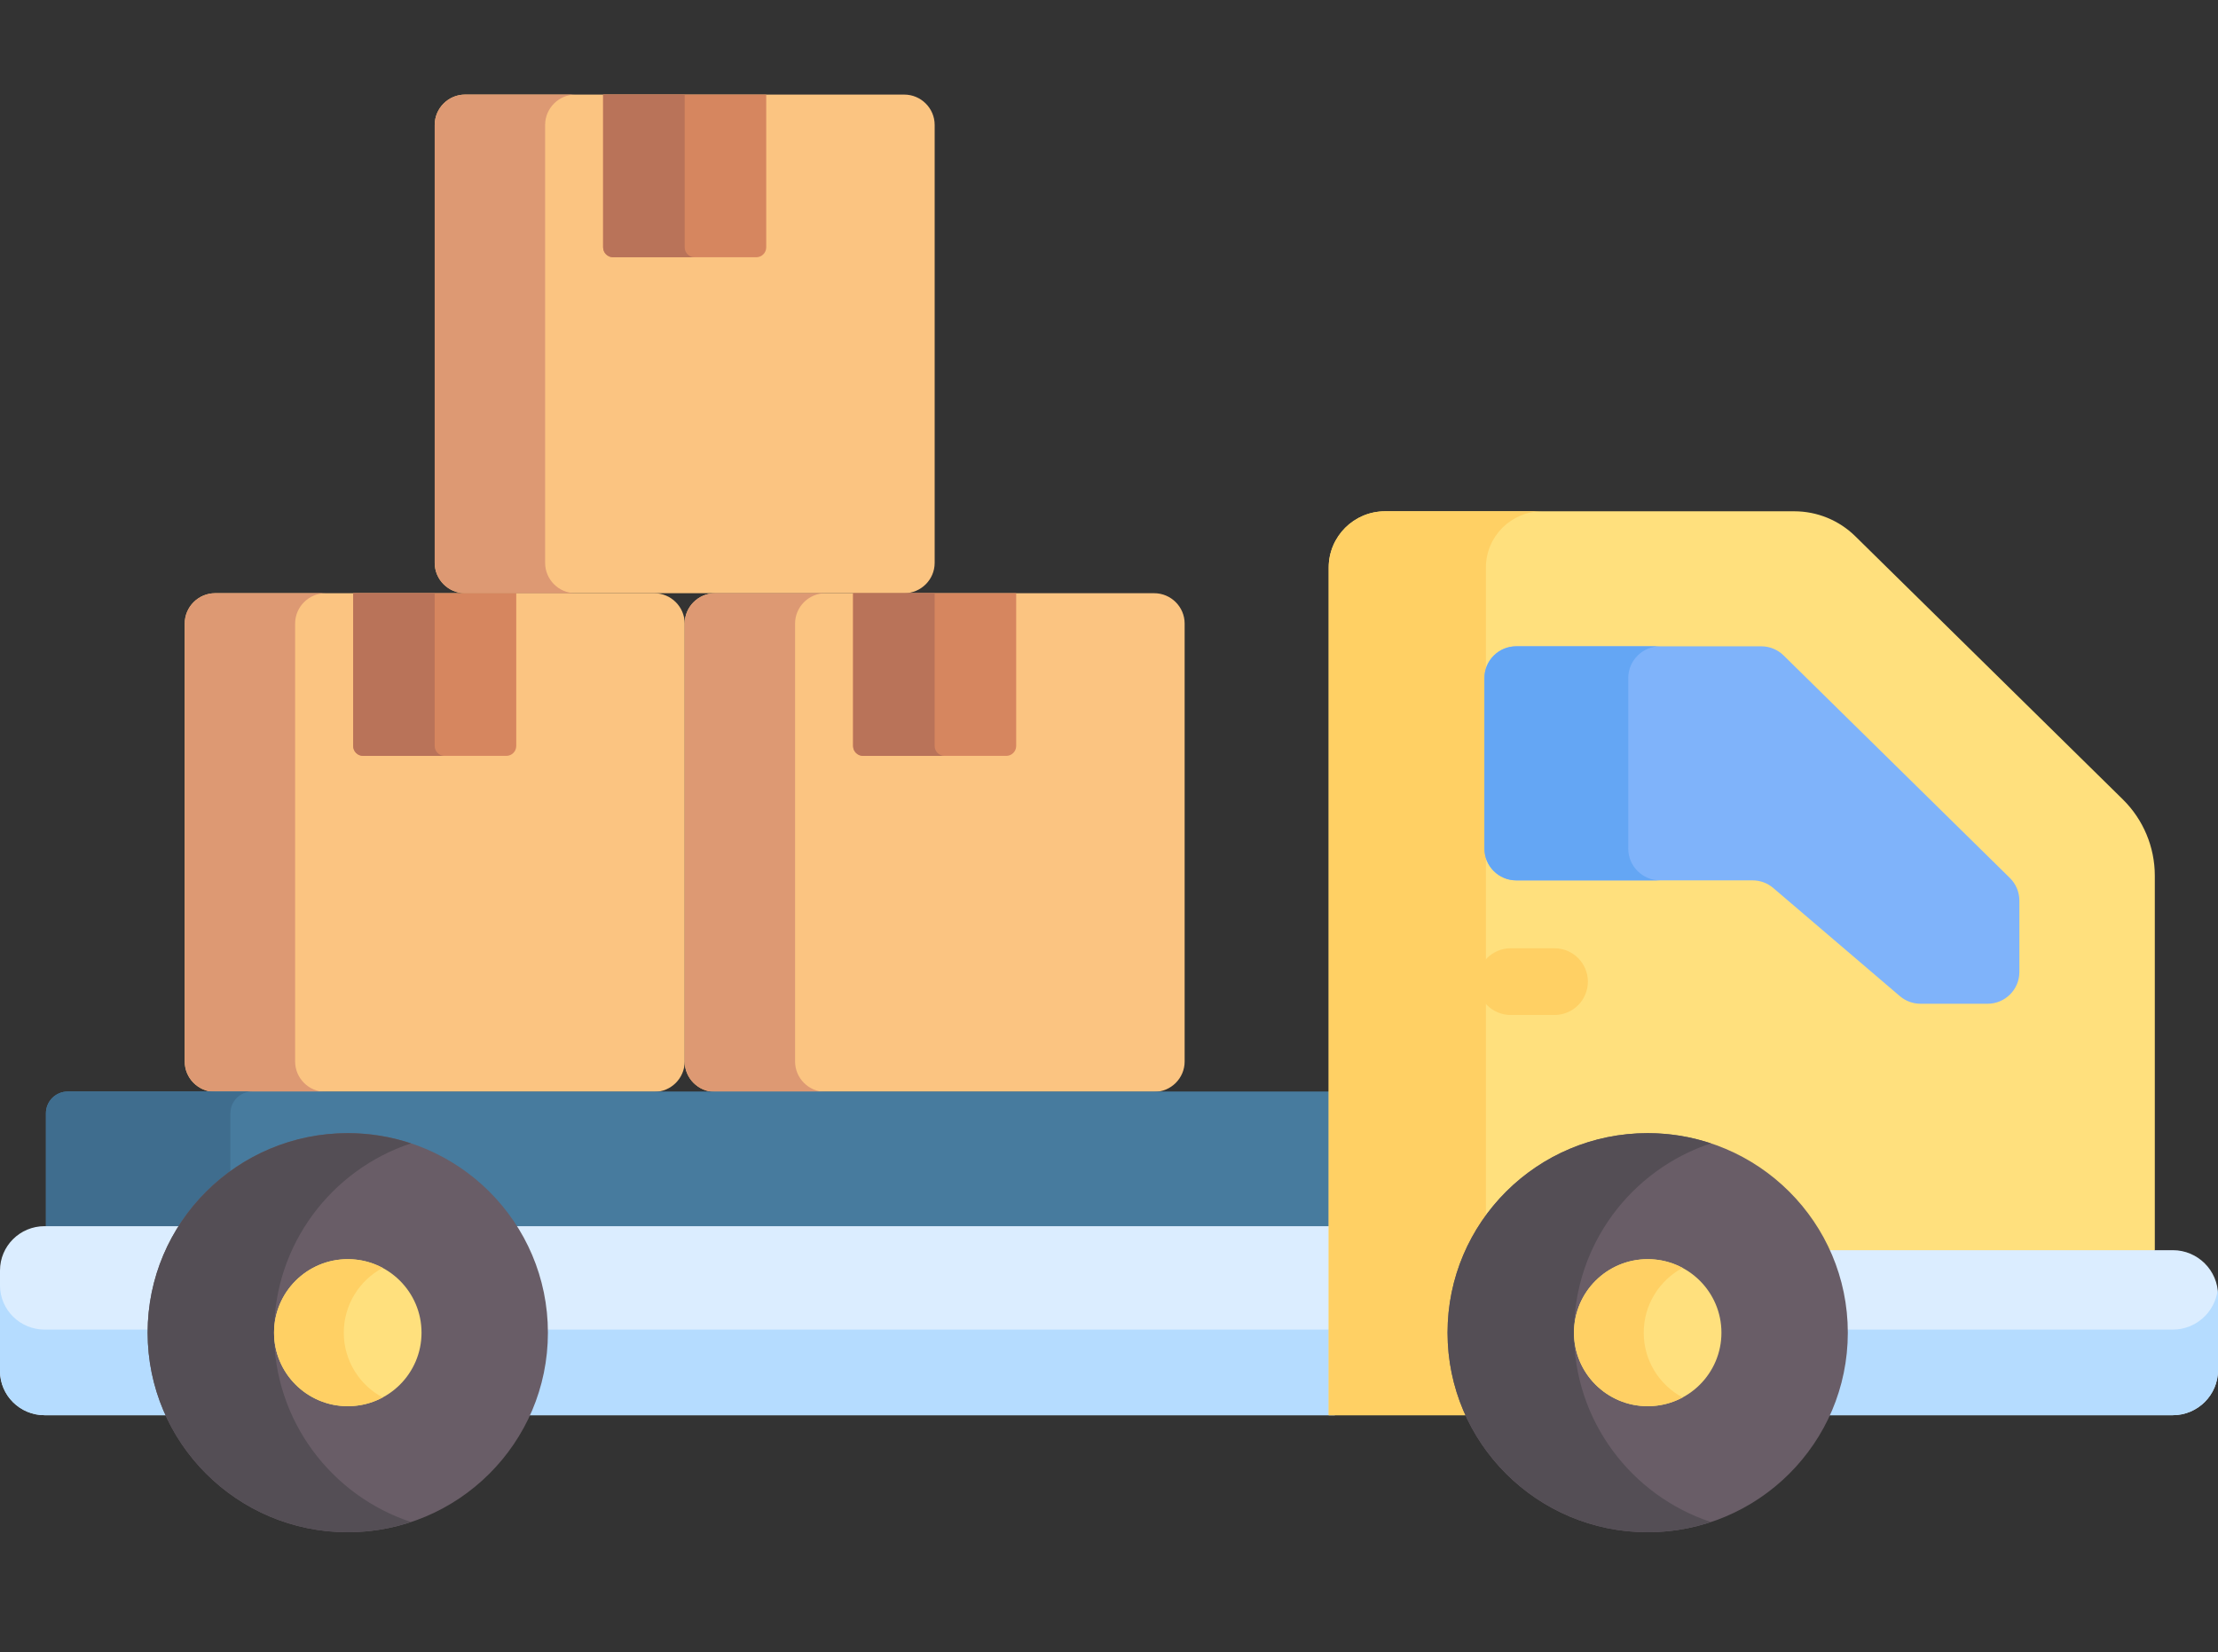 <svg width="98" height="73" viewBox="0 0 98 73" fill="none" xmlns="http://www.w3.org/2000/svg">
<rect x="0" y="0" width="98" height="73" fill="#333333" stroke="none"/>
<path d="M28.908 26.21H9.506C8.767 26.21 8.162 26.813 8.162 27.55V46.902C8.162 47.639 8.767 48.242 9.506 48.242H28.908C29.647 48.242 30.252 47.639 30.252 46.902V27.55C30.252 26.813 29.647 26.21 28.908 26.21Z" fill="#FBC481"/>
<path d="M39.953 4.179H20.55C19.812 4.179 19.207 4.782 19.207 5.519V24.87C19.207 25.607 19.812 26.21 20.55 26.21H39.953C40.692 26.21 41.297 25.607 41.297 24.87V5.519C41.297 4.782 40.692 4.179 39.953 4.179Z" fill="#FBC481"/>
<path d="M50.998 26.21H31.595C30.857 26.21 30.252 26.813 30.252 27.55V46.902C30.252 47.639 30.857 48.242 31.595 48.242H50.998C51.737 48.242 52.342 47.639 52.342 46.902V27.55C52.342 26.813 51.737 26.21 50.998 26.21Z" fill="#FBC481"/>
<path d="M13.04 46.901V27.55C13.04 26.813 13.645 26.21 14.384 26.21H9.506C8.767 26.21 8.162 26.813 8.162 27.55V46.901C8.162 47.639 8.767 48.242 9.506 48.242H14.384C13.645 48.242 13.04 47.639 13.04 46.901Z" fill="#DD9973"/>
<path d="M24.086 24.87V5.519C24.086 4.782 24.69 4.178 25.429 4.178H20.55C19.812 4.178 19.207 4.782 19.207 5.519V24.87C19.207 25.607 19.812 26.21 20.55 26.21H25.429C24.69 26.21 24.086 25.607 24.086 24.87Z" fill="#DD9973"/>
<path d="M35.13 46.901V27.55C35.13 26.813 35.735 26.21 36.474 26.21H31.595C30.857 26.21 30.252 26.813 30.252 27.55V46.901C30.252 47.639 30.857 48.242 31.595 48.242H36.474C35.735 48.242 35.13 47.639 35.13 46.901Z" fill="#DD9973"/>
<path d="M15.604 26.21V32.96C15.604 33.201 15.801 33.397 16.042 33.397H22.371C22.612 33.397 22.81 33.201 22.81 32.96V26.21H15.604Z" fill="#D6865F"/>
<path d="M37.693 26.21V32.96C37.693 33.201 37.891 33.397 38.132 33.397H44.461C44.702 33.397 44.899 33.201 44.899 32.96V26.21H37.693Z" fill="#D6865F"/>
<path d="M26.648 4.179V10.929C26.648 11.169 26.846 11.366 27.087 11.366H33.416C33.657 11.366 33.855 11.169 33.855 10.929V4.179H26.648Z" fill="#D6865F"/>
<path d="M19.206 32.96V26.21H15.604V32.96C15.604 33.201 15.801 33.397 16.042 33.397H19.645C19.404 33.397 19.206 33.201 19.206 32.96Z" fill="#B97359"/>
<path d="M41.296 32.96V26.21H37.693V32.96C37.693 33.201 37.891 33.397 38.132 33.397H41.734C41.494 33.397 41.296 33.201 41.296 32.96Z" fill="#B97359"/>
<path d="M30.252 10.929V4.179H26.648V10.929C26.648 11.169 26.846 11.366 27.087 11.366H30.69C30.449 11.366 30.252 11.169 30.252 10.929Z" fill="#B97359"/>
<path d="M2.993 48.227C2.461 48.227 2.029 48.657 2.029 49.188V54.569H7.891C9.458 52.1 12.219 50.459 15.367 50.459C18.514 50.459 21.276 52.1 22.843 54.569H59.299V48.227H2.993Z" fill="#477B9E"/>
<path d="M10.18 49.188C10.18 48.657 10.611 48.227 11.143 48.227H2.993C2.461 48.227 2.029 48.657 2.029 49.188V54.569H7.891C8.493 53.621 9.272 52.797 10.18 52.139V49.188Z" fill="#3F6D8E"/>
<path d="M1.97 54.176C0.882 54.176 0 55.052 0 56.132V60.573C0 61.653 0.882 62.528 1.97 62.528H58.978V54.176C58.269 54.176 2.853 54.176 1.97 54.176Z" fill="#DBEDFF"/>
<path d="M0 56.79V60.573C0 61.653 0.882 62.528 1.97 62.528H58.978V58.745C58.082 58.745 2.853 58.745 1.97 58.745C0.882 58.745 0 57.87 0 56.79Z" fill="#B5DCFF"/>
<path d="M93.793 35.318L81.974 23.693C81.255 22.986 80.287 22.59 79.278 22.59H61.2C59.823 22.59 58.707 23.703 58.707 25.076V62.528H64.751L66.29 61.304L70.159 56.455H93.896L95.208 55.237V38.691C95.208 37.423 94.698 36.208 93.793 35.318Z" fill="#FFE07D"/>
<path d="M65.653 25.076C65.653 23.703 66.769 22.59 68.146 22.59H61.2C59.823 22.59 58.707 23.703 58.707 25.076V62.528H64.751L65.653 61.811V25.076H65.653Z" fill="#FFD064"/>
<path d="M88.805 38.792L78.808 28.96C78.545 28.701 78.19 28.556 77.82 28.556H66.995C66.218 28.556 65.588 29.184 65.588 29.958V37.494C65.588 38.269 66.218 38.897 66.995 38.897H77.434C77.77 38.897 78.094 39.016 78.349 39.234L83.942 44.011C84.197 44.229 84.521 44.349 84.857 44.349H87.817C88.594 44.349 89.224 43.721 89.224 42.946V39.791C89.224 39.415 89.073 39.056 88.805 38.792Z" fill="#7FB3FA"/>
<path d="M71.943 37.494V29.958C71.943 29.184 72.573 28.556 73.35 28.556H66.995C66.218 28.556 65.588 29.184 65.588 29.958V37.494C65.588 38.269 66.218 38.897 66.995 38.897H73.35C72.573 38.897 71.943 38.269 71.943 37.494Z" fill="#64A6F4"/>
<path d="M68.68 44.846H66.752C65.936 44.846 65.273 44.186 65.273 43.371C65.273 42.557 65.936 41.897 66.752 41.897H68.68C69.497 41.897 70.159 42.557 70.159 43.371C70.159 44.186 69.497 44.846 68.68 44.846Z" fill="#FFD064"/>
<path d="M15.366 67.699C20.25 67.699 24.209 63.751 24.209 58.882C24.209 54.013 20.25 50.066 15.366 50.066C10.482 50.066 6.523 54.013 6.523 58.882C6.523 63.751 10.482 67.699 15.366 67.699Z" fill="#695D67"/>
<path d="M12.108 58.882C12.108 54.987 14.644 51.683 18.159 50.517C17.28 50.226 16.342 50.066 15.366 50.066C10.482 50.066 6.523 54.013 6.523 58.882C6.523 63.751 10.482 67.699 15.366 67.699C16.342 67.699 17.28 67.538 18.159 67.247C14.644 66.081 12.108 62.778 12.108 58.882Z" fill="#544E55"/>
<path d="M15.367 62.13C17.166 62.13 18.625 60.676 18.625 58.882C18.625 57.089 17.166 55.634 15.367 55.634C13.568 55.634 12.109 57.089 12.109 58.882C12.109 60.676 13.568 62.13 15.367 62.13Z" fill="#FFE07D"/>
<path d="M15.19 58.882C15.19 57.644 15.885 56.568 16.907 56.02C16.449 55.774 15.925 55.634 15.367 55.634C13.568 55.634 12.109 57.089 12.109 58.882C12.109 60.676 13.568 62.13 15.367 62.13C15.925 62.13 16.449 61.99 16.907 61.744C15.885 61.196 15.19 60.12 15.19 58.882Z" fill="#FFD064"/>
<path d="M96.006 55.237H79.473C79.98 56.348 80.265 57.582 80.265 58.882C80.265 60.183 79.98 61.417 79.473 62.528H96.006C97.103 62.528 98.001 61.633 98.001 60.539V57.225C98.001 56.131 97.103 55.237 96.006 55.237Z" fill="#DBEDFF"/>
<path d="M96.006 58.745H80.261C80.262 58.791 80.265 58.836 80.265 58.883C80.265 60.183 79.98 61.417 79.473 62.528H96.006C97.103 62.528 98.001 61.633 98.001 60.539V57.225C98.001 57.146 97.995 57.068 97.985 56.991C97.868 57.975 97.023 58.745 96.006 58.745Z" fill="#B5DCFF"/>
<path d="M72.802 67.699C77.685 67.699 81.644 63.751 81.644 58.882C81.644 54.013 77.685 50.066 72.802 50.066C67.918 50.066 63.959 54.013 63.959 58.882C63.959 63.751 67.918 67.699 72.802 67.699Z" fill="#695D67"/>
<path d="M69.544 58.882C69.544 54.987 72.079 51.683 75.594 50.517C74.716 50.226 73.778 50.066 72.802 50.066C67.918 50.066 63.959 54.013 63.959 58.882C63.959 63.751 67.918 67.699 72.802 67.699C73.778 67.699 74.716 67.538 75.594 67.247C72.079 66.081 69.544 62.778 69.544 58.882Z" fill="#544E55"/>
<path d="M72.803 62.13C74.602 62.13 76.06 60.676 76.06 58.882C76.06 57.089 74.602 55.634 72.803 55.634C71.004 55.634 69.545 57.089 69.545 58.882C69.545 60.676 71.004 62.13 72.803 62.13Z" fill="#FFE07D"/>
<path d="M72.626 58.882C72.626 57.644 73.321 56.568 74.343 56.02C73.884 55.774 73.36 55.634 72.803 55.634C71.003 55.634 69.545 57.089 69.545 58.882C69.545 60.676 71.003 62.13 72.803 62.13C73.36 62.13 73.885 61.99 74.343 61.744C73.321 61.196 72.626 60.12 72.626 58.882Z" fill="#FFD064"/>
</svg>
